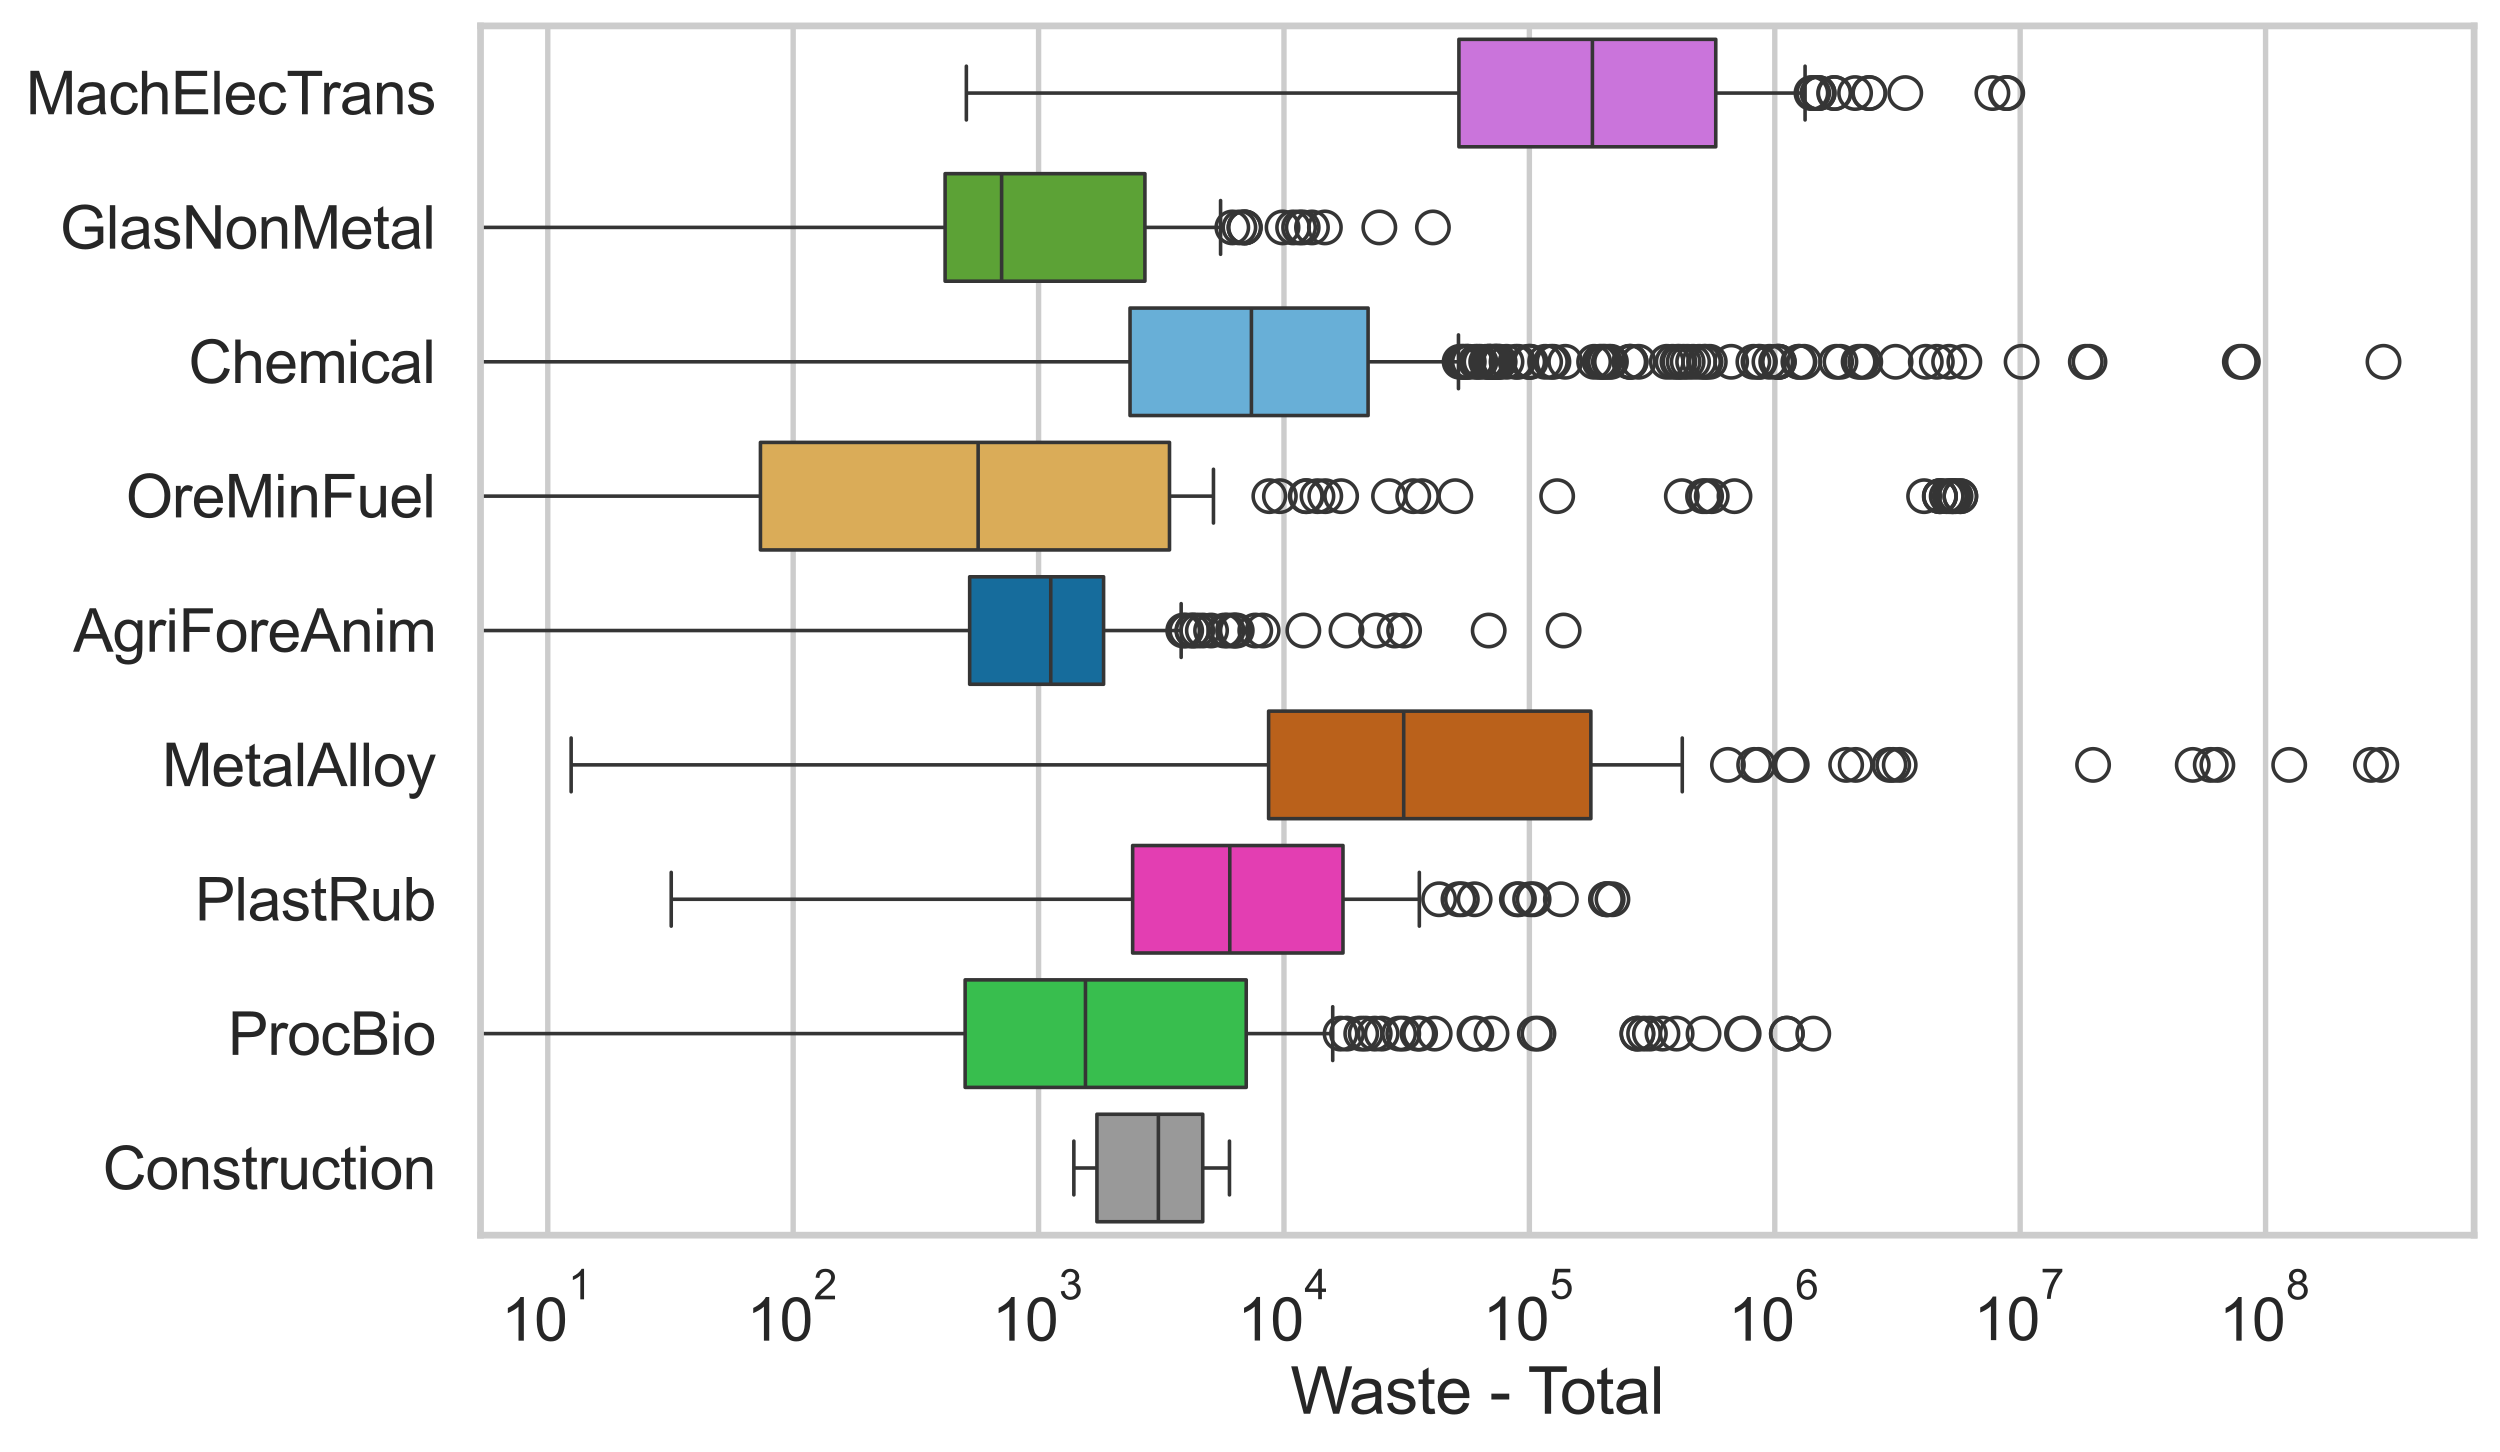 <?xml version="1.0" encoding="utf-8" standalone="no"?>
<!DOCTYPE svg PUBLIC "-//W3C//DTD SVG 1.1//EN"
  "http://www.w3.org/Graphics/SVG/1.1/DTD/svg11.dtd">
<svg xmlns:xlink="http://www.w3.org/1999/xlink" width="695.577pt" height="404.121pt" viewBox="0 0 695.577 404.121" xmlns="http://www.w3.org/2000/svg" version="1.1">
 <defs>
  <style type="text/css">*{stroke-linejoin: round; stroke-linecap: butt}</style>
 </defs>
 <g id="figure_1">
  <g id="patch_1">
   <path d="M 0 404.121 
L 695.577 404.121 
L 695.577 0 
L 0 0 
z
" style="fill: #ffffff"/>
  </g>
  <g id="axes_1">
   <g id="patch_2">
    <path d="M 133.697 343.665 
L 688.377 343.665 
L 688.377 7.2 
L 133.697 7.2 
z
" style="fill: #ffffff"/>
   </g>
   <g id="matplotlib.axis_1">
    <g id="xtick_1">
     <g id="line2d_1">
      <path d="M 152.407 343.665 
L 152.407 7.2 
" clip-path="url(#pf1b313c9f9)" style="fill: none; stroke: #cccccc; stroke-width: 1.5; stroke-linecap: round"/>
     </g>
     <g id="text_1">
      <!-- $\mathdefault{10^{1}}$ -->
      <g style="fill: #262626" transform="translate(139.455 373.18) scale(0.165 -0.165)">
       <defs>
        <path id="ArialMT-31" d="M 2384 0 
L 1822 0 
L 1822 3584 
Q 1619 3391 1289 3197 
Q 959 3003 697 2906 
L 697 3450 
Q 1169 3672 1522 3987 
Q 1875 4303 2022 4600 
L 2384 4600 
L 2384 0 
z
" transform="scale(0.016)"/>
        <path id="ArialMT-30" d="M 266 2259 
Q 266 3072 433 3567 
Q 600 4063 929 4331 
Q 1259 4600 1759 4600 
Q 2128 4600 2406 4451 
Q 2684 4303 2865 4023 
Q 3047 3744 3150 3342 
Q 3253 2941 3253 2259 
Q 3253 1453 3087 958 
Q 2922 463 2592 192 
Q 2263 -78 1759 -78 
Q 1097 -78 719 397 
Q 266 969 266 2259 
z
M 844 2259 
Q 844 1131 1108 757 
Q 1372 384 1759 384 
Q 2147 384 2411 759 
Q 2675 1134 2675 2259 
Q 2675 3391 2411 3762 
Q 2147 4134 1753 4134 
Q 1366 4134 1134 3806 
Q 844 3388 844 2259 
z
" transform="scale(0.016)"/>
       </defs>
       <use xlink:href="#ArialMT-31" transform="translate(0 0.994)"/>
       <use xlink:href="#ArialMT-30" transform="translate(55.615 0.994)"/>
       <use xlink:href="#ArialMT-31" transform="translate(112.973 70.688) scale(0.7)"/>
      </g>
     </g>
    </g>
    <g id="xtick_2">
     <g id="line2d_2">
      <path d="M 220.685 343.665 
L 220.685 7.2 
" clip-path="url(#pf1b313c9f9)" style="fill: none; stroke: #cccccc; stroke-width: 1.5; stroke-linecap: round"/>
     </g>
     <g id="text_2">
      <!-- $\mathdefault{10^{2}}$ -->
      <g style="fill: #262626" transform="translate(207.732 373.18) scale(0.165 -0.165)">
       <defs>
        <path id="ArialMT-32" d="M 3222 541 
L 3222 0 
L 194 0 
Q 188 203 259 391 
Q 375 700 629 1000 
Q 884 1300 1366 1694 
Q 2113 2306 2375 2664 
Q 2638 3022 2638 3341 
Q 2638 3675 2398 3904 
Q 2159 4134 1775 4134 
Q 1369 4134 1125 3890 
Q 881 3647 878 3216 
L 300 3275 
Q 359 3922 746 4261 
Q 1134 4600 1788 4600 
Q 2447 4600 2831 4234 
Q 3216 3869 3216 3328 
Q 3216 3053 3103 2787 
Q 2991 2522 2730 2228 
Q 2469 1934 1863 1422 
Q 1356 997 1212 845 
Q 1069 694 975 541 
L 3222 541 
z
" transform="scale(0.016)"/>
       </defs>
       <use xlink:href="#ArialMT-31" transform="translate(0 0.994)"/>
       <use xlink:href="#ArialMT-30" transform="translate(55.615 0.994)"/>
       <use xlink:href="#ArialMT-32" transform="translate(112.973 70.688) scale(0.7)"/>
      </g>
     </g>
    </g>
    <g id="xtick_3">
     <g id="line2d_3">
      <path d="M 288.963 343.665 
L 288.963 7.2 
" clip-path="url(#pf1b313c9f9)" style="fill: none; stroke: #cccccc; stroke-width: 1.5; stroke-linecap: round"/>
     </g>
     <g id="text_3">
      <!-- $\mathdefault{10^{3}}$ -->
      <g style="fill: #262626" transform="translate(276.01 373.18) scale(0.165 -0.165)">
       <defs>
        <path id="ArialMT-33" d="M 269 1209 
L 831 1284 
Q 928 806 1161 595 
Q 1394 384 1728 384 
Q 2125 384 2398 659 
Q 2672 934 2672 1341 
Q 2672 1728 2419 1979 
Q 2166 2231 1775 2231 
Q 1616 2231 1378 2169 
L 1441 2663 
Q 1497 2656 1531 2656 
Q 1891 2656 2178 2843 
Q 2466 3031 2466 3422 
Q 2466 3731 2256 3934 
Q 2047 4138 1716 4138 
Q 1388 4138 1169 3931 
Q 950 3725 888 3313 
L 325 3413 
Q 428 3978 793 4289 
Q 1159 4600 1703 4600 
Q 2078 4600 2393 4439 
Q 2709 4278 2876 4000 
Q 3044 3722 3044 3409 
Q 3044 3113 2884 2869 
Q 2725 2625 2413 2481 
Q 2819 2388 3044 2092 
Q 3269 1797 3269 1353 
Q 3269 753 2831 336 
Q 2394 -81 1725 -81 
Q 1122 -81 723 278 
Q 325 638 269 1209 
z
" transform="scale(0.016)"/>
       </defs>
       <use xlink:href="#ArialMT-31" transform="translate(0 0.994)"/>
       <use xlink:href="#ArialMT-30" transform="translate(55.615 0.994)"/>
       <use xlink:href="#ArialMT-33" transform="translate(112.973 70.688) scale(0.7)"/>
      </g>
     </g>
    </g>
    <g id="xtick_4">
     <g id="line2d_4">
      <path d="M 357.24 343.665 
L 357.24 7.2 
" clip-path="url(#pf1b313c9f9)" style="fill: none; stroke: #cccccc; stroke-width: 1.5; stroke-linecap: round"/>
     </g>
     <g id="text_4">
      <!-- $\mathdefault{10^{4}}$ -->
      <g style="fill: #262626" transform="translate(344.288 373.015) scale(0.165 -0.165)">
       <defs>
        <path id="ArialMT-34" d="M 2069 0 
L 2069 1097 
L 81 1097 
L 81 1613 
L 2172 4581 
L 2631 4581 
L 2631 1613 
L 3250 1613 
L 3250 1097 
L 2631 1097 
L 2631 0 
L 2069 0 
z
M 2069 1613 
L 2069 3678 
L 634 1613 
L 2069 1613 
z
" transform="scale(0.016)"/>
       </defs>
       <use xlink:href="#ArialMT-31" transform="translate(0 0.202)"/>
       <use xlink:href="#ArialMT-30" transform="translate(55.615 0.202)"/>
       <use xlink:href="#ArialMT-34" transform="translate(112.973 69.895) scale(0.7)"/>
      </g>
     </g>
    </g>
    <g id="xtick_5">
     <g id="line2d_5">
      <path d="M 425.518 343.665 
L 425.518 7.2 
" clip-path="url(#pf1b313c9f9)" style="fill: none; stroke: #cccccc; stroke-width: 1.5; stroke-linecap: round"/>
     </g>
     <g id="text_5">
      <!-- $\mathdefault{10^{5}}$ -->
      <g style="fill: #262626" transform="translate(412.566 373.015) scale(0.165 -0.165)">
       <defs>
        <path id="ArialMT-35" d="M 266 1200 
L 856 1250 
Q 922 819 1161 601 
Q 1400 384 1738 384 
Q 2144 384 2425 690 
Q 2706 997 2706 1503 
Q 2706 1984 2436 2262 
Q 2166 2541 1728 2541 
Q 1456 2541 1237 2417 
Q 1019 2294 894 2097 
L 366 2166 
L 809 4519 
L 3088 4519 
L 3088 3981 
L 1259 3981 
L 1013 2750 
Q 1425 3038 1878 3038 
Q 2478 3038 2890 2622 
Q 3303 2206 3303 1553 
Q 3303 931 2941 478 
Q 2500 -78 1738 -78 
Q 1113 -78 717 272 
Q 322 622 266 1200 
z
" transform="scale(0.016)"/>
       </defs>
       <use xlink:href="#ArialMT-31" transform="translate(0 0.88)"/>
       <use xlink:href="#ArialMT-30" transform="translate(55.615 0.88)"/>
       <use xlink:href="#ArialMT-35" transform="translate(112.973 70.573) scale(0.7)"/>
      </g>
     </g>
    </g>
    <g id="xtick_6">
     <g id="line2d_6">
      <path d="M 493.796 343.665 
L 493.796 7.2 
" clip-path="url(#pf1b313c9f9)" style="fill: none; stroke: #cccccc; stroke-width: 1.5; stroke-linecap: round"/>
     </g>
     <g id="text_6">
      <!-- $\mathdefault{10^{6}}$ -->
      <g style="fill: #262626" transform="translate(480.843 373.18) scale(0.165 -0.165)">
       <defs>
        <path id="ArialMT-36" d="M 3184 3459 
L 2625 3416 
Q 2550 3747 2413 3897 
Q 2184 4138 1850 4138 
Q 1581 4138 1378 3988 
Q 1113 3794 959 3422 
Q 806 3050 800 2363 
Q 1003 2672 1297 2822 
Q 1591 2972 1913 2972 
Q 2475 2972 2870 2558 
Q 3266 2144 3266 1488 
Q 3266 1056 3080 686 
Q 2894 316 2569 119 
Q 2244 -78 1831 -78 
Q 1128 -78 684 439 
Q 241 956 241 2144 
Q 241 3472 731 4075 
Q 1159 4600 1884 4600 
Q 2425 4600 2770 4297 
Q 3116 3994 3184 3459 
z
M 888 1484 
Q 888 1194 1011 928 
Q 1134 663 1356 523 
Q 1578 384 1822 384 
Q 2178 384 2434 671 
Q 2691 959 2691 1453 
Q 2691 1928 2437 2201 
Q 2184 2475 1800 2475 
Q 1419 2475 1153 2201 
Q 888 1928 888 1484 
z
" transform="scale(0.016)"/>
       </defs>
       <use xlink:href="#ArialMT-31" transform="translate(0 0.994)"/>
       <use xlink:href="#ArialMT-30" transform="translate(55.615 0.994)"/>
       <use xlink:href="#ArialMT-36" transform="translate(112.973 70.688) scale(0.7)"/>
      </g>
     </g>
    </g>
    <g id="xtick_7">
     <g id="line2d_7">
      <path d="M 562.073 343.665 
L 562.073 7.2 
" clip-path="url(#pf1b313c9f9)" style="fill: none; stroke: #cccccc; stroke-width: 1.5; stroke-linecap: round"/>
     </g>
     <g id="text_7">
      <!-- $\mathdefault{10^{7}}$ -->
      <g style="fill: #262626" transform="translate(549.121 373.015) scale(0.165 -0.165)">
       <defs>
        <path id="ArialMT-37" d="M 303 3981 
L 303 4522 
L 3269 4522 
L 3269 4084 
Q 2831 3619 2401 2847 
Q 1972 2075 1738 1259 
Q 1569 684 1522 0 
L 944 0 
Q 953 541 1156 1306 
Q 1359 2072 1739 2783 
Q 2119 3494 2547 3981 
L 303 3981 
z
" transform="scale(0.016)"/>
       </defs>
       <use xlink:href="#ArialMT-31" transform="translate(0 0.847)"/>
       <use xlink:href="#ArialMT-30" transform="translate(55.615 0.847)"/>
       <use xlink:href="#ArialMT-37" transform="translate(112.973 70.541) scale(0.7)"/>
      </g>
     </g>
    </g>
    <g id="xtick_8">
     <g id="line2d_8">
      <path d="M 630.351 343.665 
L 630.351 7.2 
" clip-path="url(#pf1b313c9f9)" style="fill: none; stroke: #cccccc; stroke-width: 1.5; stroke-linecap: round"/>
     </g>
     <g id="text_8">
      <!-- $\mathdefault{10^{8}}$ -->
      <g style="fill: #262626" transform="translate(617.399 373.18) scale(0.165 -0.165)">
       <defs>
        <path id="ArialMT-38" d="M 1131 2484 
Q 781 2613 612 2850 
Q 444 3088 444 3419 
Q 444 3919 803 4259 
Q 1163 4600 1759 4600 
Q 2359 4600 2725 4251 
Q 3091 3903 3091 3403 
Q 3091 3084 2923 2848 
Q 2756 2613 2416 2484 
Q 2838 2347 3058 2040 
Q 3278 1734 3278 1309 
Q 3278 722 2862 322 
Q 2447 -78 1769 -78 
Q 1091 -78 675 323 
Q 259 725 259 1325 
Q 259 1772 486 2073 
Q 713 2375 1131 2484 
z
M 1019 3438 
Q 1019 3113 1228 2906 
Q 1438 2700 1772 2700 
Q 2097 2700 2305 2904 
Q 2513 3109 2513 3406 
Q 2513 3716 2298 3927 
Q 2084 4138 1766 4138 
Q 1444 4138 1231 3931 
Q 1019 3725 1019 3438 
z
M 838 1322 
Q 838 1081 952 856 
Q 1066 631 1291 507 
Q 1516 384 1775 384 
Q 2178 384 2440 643 
Q 2703 903 2703 1303 
Q 2703 1709 2433 1975 
Q 2163 2241 1756 2241 
Q 1359 2241 1098 1978 
Q 838 1716 838 1322 
z
" transform="scale(0.016)"/>
       </defs>
       <use xlink:href="#ArialMT-31" transform="translate(0 0.994)"/>
       <use xlink:href="#ArialMT-30" transform="translate(55.615 0.994)"/>
       <use xlink:href="#ArialMT-38" transform="translate(112.973 70.688) scale(0.7)"/>
      </g>
     </g>
    </g>
    <g id="xtick_9"/>
    <g id="xtick_10"/>
    <g id="xtick_11"/>
    <g id="xtick_12"/>
    <g id="xtick_13"/>
    <g id="xtick_14"/>
    <g id="xtick_15"/>
    <g id="xtick_16"/>
    <g id="xtick_17"/>
    <g id="xtick_18"/>
    <g id="xtick_19"/>
    <g id="xtick_20"/>
    <g id="xtick_21"/>
    <g id="xtick_22"/>
    <g id="xtick_23"/>
    <g id="xtick_24"/>
    <g id="xtick_25"/>
    <g id="xtick_26"/>
    <g id="xtick_27"/>
    <g id="xtick_28"/>
    <g id="xtick_29"/>
    <g id="xtick_30"/>
    <g id="xtick_31"/>
    <g id="xtick_32"/>
    <g id="xtick_33"/>
    <g id="xtick_34"/>
    <g id="xtick_35"/>
    <g id="xtick_36"/>
    <g id="xtick_37"/>
    <g id="xtick_38"/>
    <g id="xtick_39"/>
    <g id="xtick_40"/>
    <g id="xtick_41"/>
    <g id="xtick_42"/>
    <g id="xtick_43"/>
    <g id="xtick_44"/>
    <g id="xtick_45"/>
    <g id="xtick_46"/>
    <g id="xtick_47"/>
    <g id="xtick_48"/>
    <g id="xtick_49"/>
    <g id="xtick_50"/>
    <g id="xtick_51"/>
    <g id="xtick_52"/>
    <g id="xtick_53"/>
    <g id="xtick_54"/>
    <g id="xtick_55"/>
    <g id="xtick_56"/>
    <g id="xtick_57"/>
    <g id="xtick_58"/>
    <g id="xtick_59"/>
    <g id="xtick_60"/>
    <g id="xtick_61"/>
    <g id="xtick_62"/>
    <g id="xtick_63"/>
    <g id="xtick_64"/>
    <g id="xtick_65"/>
    <g id="xtick_66"/>
    <g id="xtick_67"/>
    <g id="xtick_68"/>
    <g id="xtick_69"/>
    <g id="xtick_70"/>
    <g id="xtick_71"/>
    <g id="xtick_72"/>
    <g id="xtick_73"/>
    <g id="xtick_74"/>
    <g id="text_9">
     <!-- Waste - Total -->
     <g style="fill: #262626" transform="translate(359.024 393.344) scale(0.18 -0.18)">
      <defs>
       <path id="ArialMT-57" d="M 1294 0 
L 78 4581 
L 700 4581 
L 1397 1578 
Q 1509 1106 1591 641 
Q 1766 1375 1797 1488 
L 2669 4581 
L 3400 4581 
L 4056 2263 
Q 4303 1400 4413 641 
Q 4500 1075 4641 1638 
L 5359 4581 
L 5969 4581 
L 4713 0 
L 4128 0 
L 3163 3491 
Q 3041 3928 3019 4028 
Q 2947 3713 2884 3491 
L 1913 0 
L 1294 0 
z
" transform="scale(0.016)"/>
       <path id="ArialMT-61" d="M 2588 409 
Q 2275 144 1986 34 
Q 1697 -75 1366 -75 
Q 819 -75 525 192 
Q 231 459 231 875 
Q 231 1119 342 1320 
Q 453 1522 633 1644 
Q 813 1766 1038 1828 
Q 1203 1872 1538 1913 
Q 2219 1994 2541 2106 
Q 2544 2222 2544 2253 
Q 2544 2597 2384 2738 
Q 2169 2928 1744 2928 
Q 1347 2928 1158 2789 
Q 969 2650 878 2297 
L 328 2372 
Q 403 2725 575 2942 
Q 747 3159 1072 3276 
Q 1397 3394 1825 3394 
Q 2250 3394 2515 3294 
Q 2781 3194 2906 3042 
Q 3031 2891 3081 2659 
Q 3109 2516 3109 2141 
L 3109 1391 
Q 3109 606 3145 398 
Q 3181 191 3288 0 
L 2700 0 
Q 2613 175 2588 409 
z
M 2541 1666 
Q 2234 1541 1622 1453 
Q 1275 1403 1131 1340 
Q 988 1278 909 1158 
Q 831 1038 831 891 
Q 831 666 1001 516 
Q 1172 366 1500 366 
Q 1825 366 2078 508 
Q 2331 650 2450 897 
Q 2541 1088 2541 1459 
L 2541 1666 
z
" transform="scale(0.016)"/>
       <path id="ArialMT-73" d="M 197 991 
L 753 1078 
Q 800 744 1014 566 
Q 1228 388 1613 388 
Q 2000 388 2187 545 
Q 2375 703 2375 916 
Q 2375 1106 2209 1216 
Q 2094 1291 1634 1406 
Q 1016 1563 777 1677 
Q 538 1791 414 1992 
Q 291 2194 291 2438 
Q 291 2659 392 2848 
Q 494 3038 669 3163 
Q 800 3259 1026 3326 
Q 1253 3394 1513 3394 
Q 1903 3394 2198 3281 
Q 2494 3169 2634 2976 
Q 2775 2784 2828 2463 
L 2278 2388 
Q 2241 2644 2061 2787 
Q 1881 2931 1553 2931 
Q 1166 2931 1000 2803 
Q 834 2675 834 2503 
Q 834 2394 903 2306 
Q 972 2216 1119 2156 
Q 1203 2125 1616 2013 
Q 2213 1853 2448 1751 
Q 2684 1650 2818 1456 
Q 2953 1263 2953 975 
Q 2953 694 2789 445 
Q 2625 197 2315 61 
Q 2006 -75 1616 -75 
Q 969 -75 630 194 
Q 291 463 197 991 
z
" transform="scale(0.016)"/>
       <path id="ArialMT-74" d="M 1650 503 
L 1731 6 
Q 1494 -44 1306 -44 
Q 1000 -44 831 53 
Q 663 150 594 308 
Q 525 466 525 972 
L 525 2881 
L 113 2881 
L 113 3319 
L 525 3319 
L 525 4141 
L 1084 4478 
L 1084 3319 
L 1650 3319 
L 1650 2881 
L 1084 2881 
L 1084 941 
Q 1084 700 1114 631 
Q 1144 563 1211 522 
Q 1278 481 1403 481 
Q 1497 481 1650 503 
z
" transform="scale(0.016)"/>
       <path id="ArialMT-65" d="M 2694 1069 
L 3275 997 
Q 3138 488 2766 206 
Q 2394 -75 1816 -75 
Q 1088 -75 661 373 
Q 234 822 234 1631 
Q 234 2469 665 2931 
Q 1097 3394 1784 3394 
Q 2450 3394 2872 2941 
Q 3294 2488 3294 1666 
Q 3294 1616 3291 1516 
L 816 1516 
Q 847 969 1125 678 
Q 1403 388 1819 388 
Q 2128 388 2347 550 
Q 2566 713 2694 1069 
z
M 847 1978 
L 2700 1978 
Q 2663 2397 2488 2606 
Q 2219 2931 1791 2931 
Q 1403 2931 1139 2672 
Q 875 2413 847 1978 
z
" transform="scale(0.016)"/>
       <path id="ArialMT-20" transform="scale(0.016)"/>
       <path id="ArialMT-2d" d="M 203 1375 
L 203 1941 
L 1931 1941 
L 1931 1375 
L 203 1375 
z
" transform="scale(0.016)"/>
       <path id="ArialMT-54" d="M 1659 0 
L 1659 4041 
L 150 4041 
L 150 4581 
L 3781 4581 
L 3781 4041 
L 2266 4041 
L 2266 0 
L 1659 0 
z
" transform="scale(0.016)"/>
       <path id="ArialMT-6f" d="M 213 1659 
Q 213 2581 725 3025 
Q 1153 3394 1769 3394 
Q 2453 3394 2887 2945 
Q 3322 2497 3322 1706 
Q 3322 1066 3130 698 
Q 2938 331 2570 128 
Q 2203 -75 1769 -75 
Q 1072 -75 642 372 
Q 213 819 213 1659 
z
M 791 1659 
Q 791 1022 1069 705 
Q 1347 388 1769 388 
Q 2188 388 2466 706 
Q 2744 1025 2744 1678 
Q 2744 2294 2464 2611 
Q 2184 2928 1769 2928 
Q 1347 2928 1069 2612 
Q 791 2297 791 1659 
z
" transform="scale(0.016)"/>
       <path id="ArialMT-6c" d="M 409 0 
L 409 4581 
L 972 4581 
L 972 0 
L 409 0 
z
" transform="scale(0.016)"/>
      </defs>
      <use xlink:href="#ArialMT-57"/>
      <use xlink:href="#ArialMT-61" transform="translate(90.635 0)"/>
      <use xlink:href="#ArialMT-73" transform="translate(146.25 0)"/>
      <use xlink:href="#ArialMT-74" transform="translate(196.25 0)"/>
      <use xlink:href="#ArialMT-65" transform="translate(224.033 0)"/>
      <use xlink:href="#ArialMT-20" transform="translate(279.648 0)"/>
      <use xlink:href="#ArialMT-2d" transform="translate(307.432 0)"/>
      <use xlink:href="#ArialMT-20" transform="translate(340.732 0)"/>
      <use xlink:href="#ArialMT-54" transform="translate(366.766 0)"/>
      <use xlink:href="#ArialMT-6f" transform="translate(416.725 0)"/>
      <use xlink:href="#ArialMT-74" transform="translate(472.34 0)"/>
      <use xlink:href="#ArialMT-61" transform="translate(500.123 0)"/>
      <use xlink:href="#ArialMT-6c" transform="translate(555.738 0)"/>
     </g>
    </g>
   </g>
   <g id="matplotlib.axis_2">
    <g id="ytick_1">
     <g id="text_10">
      <!-- MachElecTrans -->
      <g style="fill: #262626" transform="translate(7.2 31.798) scale(0.165 -0.165)">
       <defs>
        <path id="ArialMT-4d" d="M 475 0 
L 475 4581 
L 1388 4581 
L 2472 1338 
Q 2622 884 2691 659 
Q 2769 909 2934 1394 
L 4031 4581 
L 4847 4581 
L 4847 0 
L 4263 0 
L 4263 3834 
L 2931 0 
L 2384 0 
L 1059 3900 
L 1059 0 
L 475 0 
z
" transform="scale(0.016)"/>
        <path id="ArialMT-63" d="M 2588 1216 
L 3141 1144 
Q 3050 572 2676 248 
Q 2303 -75 1759 -75 
Q 1078 -75 664 370 
Q 250 816 250 1647 
Q 250 2184 428 2587 
Q 606 2991 970 3192 
Q 1334 3394 1763 3394 
Q 2303 3394 2647 3120 
Q 2991 2847 3088 2344 
L 2541 2259 
Q 2463 2594 2264 2762 
Q 2066 2931 1784 2931 
Q 1359 2931 1093 2626 
Q 828 2322 828 1663 
Q 828 994 1084 691 
Q 1341 388 1753 388 
Q 2084 388 2306 591 
Q 2528 794 2588 1216 
z
" transform="scale(0.016)"/>
        <path id="ArialMT-68" d="M 422 0 
L 422 4581 
L 984 4581 
L 984 2938 
Q 1378 3394 1978 3394 
Q 2347 3394 2619 3248 
Q 2891 3103 3008 2847 
Q 3125 2591 3125 2103 
L 3125 0 
L 2563 0 
L 2563 2103 
Q 2563 2525 2380 2717 
Q 2197 2909 1863 2909 
Q 1613 2909 1392 2779 
Q 1172 2650 1078 2428 
Q 984 2206 984 1816 
L 984 0 
L 422 0 
z
" transform="scale(0.016)"/>
        <path id="ArialMT-45" d="M 506 0 
L 506 4581 
L 3819 4581 
L 3819 4041 
L 1113 4041 
L 1113 2638 
L 3647 2638 
L 3647 2100 
L 1113 2100 
L 1113 541 
L 3925 541 
L 3925 0 
L 506 0 
z
" transform="scale(0.016)"/>
        <path id="ArialMT-72" d="M 416 0 
L 416 3319 
L 922 3319 
L 922 2816 
Q 1116 3169 1280 3281 
Q 1444 3394 1641 3394 
Q 1925 3394 2219 3213 
L 2025 2691 
Q 1819 2813 1613 2813 
Q 1428 2813 1281 2702 
Q 1134 2591 1072 2394 
Q 978 2094 978 1738 
L 978 0 
L 416 0 
z
" transform="scale(0.016)"/>
        <path id="ArialMT-6e" d="M 422 0 
L 422 3319 
L 928 3319 
L 928 2847 
Q 1294 3394 1984 3394 
Q 2284 3394 2536 3286 
Q 2788 3178 2913 3003 
Q 3038 2828 3088 2588 
Q 3119 2431 3119 2041 
L 3119 0 
L 2556 0 
L 2556 2019 
Q 2556 2363 2490 2533 
Q 2425 2703 2258 2804 
Q 2091 2906 1866 2906 
Q 1506 2906 1245 2678 
Q 984 2450 984 1813 
L 984 0 
L 422 0 
z
" transform="scale(0.016)"/>
       </defs>
       <use xlink:href="#ArialMT-4d"/>
       <use xlink:href="#ArialMT-61" transform="translate(83.301 0)"/>
       <use xlink:href="#ArialMT-63" transform="translate(138.916 0)"/>
       <use xlink:href="#ArialMT-68" transform="translate(188.916 0)"/>
       <use xlink:href="#ArialMT-45" transform="translate(244.531 0)"/>
       <use xlink:href="#ArialMT-6c" transform="translate(311.23 0)"/>
       <use xlink:href="#ArialMT-65" transform="translate(333.447 0)"/>
       <use xlink:href="#ArialMT-63" transform="translate(389.062 0)"/>
       <use xlink:href="#ArialMT-54" transform="translate(439.062 0)"/>
       <use xlink:href="#ArialMT-72" transform="translate(496.396 0)"/>
       <use xlink:href="#ArialMT-61" transform="translate(529.697 0)"/>
       <use xlink:href="#ArialMT-6e" transform="translate(585.312 0)"/>
       <use xlink:href="#ArialMT-73" transform="translate(640.928 0)"/>
      </g>
     </g>
    </g>
    <g id="ytick_2">
     <g id="text_11">
      <!-- GlasNonMetal -->
      <g style="fill: #262626" transform="translate(16.659 69.183) scale(0.165 -0.165)">
       <defs>
        <path id="ArialMT-47" d="M 2638 1797 
L 2638 2334 
L 4578 2338 
L 4578 638 
Q 4131 281 3656 101 
Q 3181 -78 2681 -78 
Q 2006 -78 1454 211 
Q 903 500 622 1047 
Q 341 1594 341 2269 
Q 341 2938 620 3517 
Q 900 4097 1425 4378 
Q 1950 4659 2634 4659 
Q 3131 4659 3532 4498 
Q 3934 4338 4162 4050 
Q 4391 3763 4509 3300 
L 3963 3150 
Q 3859 3500 3706 3700 
Q 3553 3900 3268 4020 
Q 2984 4141 2638 4141 
Q 2222 4141 1919 4014 
Q 1616 3888 1430 3681 
Q 1244 3475 1141 3228 
Q 966 2803 966 2306 
Q 966 1694 1177 1281 
Q 1388 869 1791 669 
Q 2194 469 2647 469 
Q 3041 469 3416 620 
Q 3791 772 3984 944 
L 3984 1797 
L 2638 1797 
z
" transform="scale(0.016)"/>
        <path id="ArialMT-4e" d="M 488 0 
L 488 4581 
L 1109 4581 
L 3516 984 
L 3516 4581 
L 4097 4581 
L 4097 0 
L 3475 0 
L 1069 3600 
L 1069 0 
L 488 0 
z
" transform="scale(0.016)"/>
       </defs>
       <use xlink:href="#ArialMT-47"/>
       <use xlink:href="#ArialMT-6c" transform="translate(77.783 0)"/>
       <use xlink:href="#ArialMT-61" transform="translate(100 0)"/>
       <use xlink:href="#ArialMT-73" transform="translate(155.615 0)"/>
       <use xlink:href="#ArialMT-4e" transform="translate(205.615 0)"/>
       <use xlink:href="#ArialMT-6f" transform="translate(277.832 0)"/>
       <use xlink:href="#ArialMT-6e" transform="translate(333.447 0)"/>
       <use xlink:href="#ArialMT-4d" transform="translate(389.062 0)"/>
       <use xlink:href="#ArialMT-65" transform="translate(472.363 0)"/>
       <use xlink:href="#ArialMT-74" transform="translate(527.979 0)"/>
       <use xlink:href="#ArialMT-61" transform="translate(555.762 0)"/>
       <use xlink:href="#ArialMT-6c" transform="translate(611.377 0)"/>
      </g>
     </g>
    </g>
    <g id="ytick_3">
     <g id="text_12">
      <!-- Chemical -->
      <g style="fill: #262626" transform="translate(52.428 106.568) scale(0.165 -0.165)">
       <defs>
        <path id="ArialMT-43" d="M 3763 1606 
L 4369 1453 
Q 4178 706 3683 314 
Q 3188 -78 2472 -78 
Q 1731 -78 1267 223 
Q 803 525 561 1097 
Q 319 1669 319 2325 
Q 319 3041 592 3573 
Q 866 4106 1370 4382 
Q 1875 4659 2481 4659 
Q 3169 4659 3637 4309 
Q 4106 3959 4291 3325 
L 3694 3184 
Q 3534 3684 3231 3912 
Q 2928 4141 2469 4141 
Q 1941 4141 1586 3887 
Q 1231 3634 1087 3207 
Q 944 2781 944 2328 
Q 944 1744 1114 1308 
Q 1284 872 1643 656 
Q 2003 441 2422 441 
Q 2931 441 3284 734 
Q 3638 1028 3763 1606 
z
" transform="scale(0.016)"/>
        <path id="ArialMT-6d" d="M 422 0 
L 422 3319 
L 925 3319 
L 925 2853 
Q 1081 3097 1340 3245 
Q 1600 3394 1931 3394 
Q 2300 3394 2536 3241 
Q 2772 3088 2869 2813 
Q 3263 3394 3894 3394 
Q 4388 3394 4653 3120 
Q 4919 2847 4919 2278 
L 4919 0 
L 4359 0 
L 4359 2091 
Q 4359 2428 4304 2576 
Q 4250 2725 4106 2815 
Q 3963 2906 3769 2906 
Q 3419 2906 3187 2673 
Q 2956 2441 2956 1928 
L 2956 0 
L 2394 0 
L 2394 2156 
Q 2394 2531 2256 2718 
Q 2119 2906 1806 2906 
Q 1569 2906 1367 2781 
Q 1166 2656 1075 2415 
Q 984 2175 984 1722 
L 984 0 
L 422 0 
z
" transform="scale(0.016)"/>
        <path id="ArialMT-69" d="M 425 3934 
L 425 4581 
L 988 4581 
L 988 3934 
L 425 3934 
z
M 425 0 
L 425 3319 
L 988 3319 
L 988 0 
L 425 0 
z
" transform="scale(0.016)"/>
       </defs>
       <use xlink:href="#ArialMT-43"/>
       <use xlink:href="#ArialMT-68" transform="translate(72.217 0)"/>
       <use xlink:href="#ArialMT-65" transform="translate(127.832 0)"/>
       <use xlink:href="#ArialMT-6d" transform="translate(183.447 0)"/>
       <use xlink:href="#ArialMT-69" transform="translate(266.748 0)"/>
       <use xlink:href="#ArialMT-63" transform="translate(288.965 0)"/>
       <use xlink:href="#ArialMT-61" transform="translate(338.965 0)"/>
       <use xlink:href="#ArialMT-6c" transform="translate(394.58 0)"/>
      </g>
     </g>
    </g>
    <g id="ytick_4">
     <g id="text_13">
      <!-- OreMinFuel -->
      <g style="fill: #262626" transform="translate(35.013 143.953) scale(0.165 -0.165)">
       <defs>
        <path id="ArialMT-4f" d="M 309 2231 
Q 309 3372 921 4017 
Q 1534 4663 2503 4663 
Q 3138 4663 3647 4359 
Q 4156 4056 4423 3514 
Q 4691 2972 4691 2284 
Q 4691 1588 4409 1038 
Q 4128 488 3612 205 
Q 3097 -78 2500 -78 
Q 1853 -78 1343 234 
Q 834 547 571 1087 
Q 309 1628 309 2231 
z
M 934 2222 
Q 934 1394 1379 917 
Q 1825 441 2497 441 
Q 3181 441 3623 922 
Q 4066 1403 4066 2288 
Q 4066 2847 3877 3264 
Q 3688 3681 3323 3911 
Q 2959 4141 2506 4141 
Q 1863 4141 1398 3698 
Q 934 3256 934 2222 
z
" transform="scale(0.016)"/>
        <path id="ArialMT-46" d="M 525 0 
L 525 4581 
L 3616 4581 
L 3616 4041 
L 1131 4041 
L 1131 2622 
L 3281 2622 
L 3281 2081 
L 1131 2081 
L 1131 0 
L 525 0 
z
" transform="scale(0.016)"/>
        <path id="ArialMT-75" d="M 2597 0 
L 2597 488 
Q 2209 -75 1544 -75 
Q 1250 -75 995 37 
Q 741 150 617 320 
Q 494 491 444 738 
Q 409 903 409 1263 
L 409 3319 
L 972 3319 
L 972 1478 
Q 972 1038 1006 884 
Q 1059 663 1231 536 
Q 1403 409 1656 409 
Q 1909 409 2131 539 
Q 2353 669 2445 892 
Q 2538 1116 2538 1541 
L 2538 3319 
L 3100 3319 
L 3100 0 
L 2597 0 
z
" transform="scale(0.016)"/>
       </defs>
       <use xlink:href="#ArialMT-4f"/>
       <use xlink:href="#ArialMT-72" transform="translate(77.783 0)"/>
       <use xlink:href="#ArialMT-65" transform="translate(111.084 0)"/>
       <use xlink:href="#ArialMT-4d" transform="translate(166.699 0)"/>
       <use xlink:href="#ArialMT-69" transform="translate(250 0)"/>
       <use xlink:href="#ArialMT-6e" transform="translate(272.217 0)"/>
       <use xlink:href="#ArialMT-46" transform="translate(327.832 0)"/>
       <use xlink:href="#ArialMT-75" transform="translate(388.916 0)"/>
       <use xlink:href="#ArialMT-65" transform="translate(444.531 0)"/>
       <use xlink:href="#ArialMT-6c" transform="translate(500.146 0)"/>
      </g>
     </g>
    </g>
    <g id="ytick_5">
     <g id="text_14">
      <!-- AgriForeAnim -->
      <g style="fill: #262626" transform="translate(20.341 181.337) scale(0.165 -0.165)">
       <defs>
        <path id="ArialMT-41" d="M -9 0 
L 1750 4581 
L 2403 4581 
L 4278 0 
L 3588 0 
L 3053 1388 
L 1138 1388 
L 634 0 
L -9 0 
z
M 1313 1881 
L 2866 1881 
L 2388 3150 
Q 2169 3728 2063 4100 
Q 1975 3659 1816 3225 
L 1313 1881 
z
" transform="scale(0.016)"/>
        <path id="ArialMT-67" d="M 319 -275 
L 866 -356 
Q 900 -609 1056 -725 
Q 1266 -881 1628 -881 
Q 2019 -881 2231 -725 
Q 2444 -569 2519 -288 
Q 2563 -116 2559 434 
Q 2191 0 1641 0 
Q 956 0 581 494 
Q 206 988 206 1678 
Q 206 2153 378 2554 
Q 550 2956 876 3175 
Q 1203 3394 1644 3394 
Q 2231 3394 2613 2919 
L 2613 3319 
L 3131 3319 
L 3131 450 
Q 3131 -325 2973 -648 
Q 2816 -972 2473 -1159 
Q 2131 -1347 1631 -1347 
Q 1038 -1347 672 -1080 
Q 306 -813 319 -275 
z
M 784 1719 
Q 784 1066 1043 766 
Q 1303 466 1694 466 
Q 2081 466 2343 764 
Q 2606 1063 2606 1700 
Q 2606 2309 2336 2618 
Q 2066 2928 1684 2928 
Q 1309 2928 1046 2623 
Q 784 2319 784 1719 
z
" transform="scale(0.016)"/>
       </defs>
       <use xlink:href="#ArialMT-41"/>
       <use xlink:href="#ArialMT-67" transform="translate(66.699 0)"/>
       <use xlink:href="#ArialMT-72" transform="translate(122.314 0)"/>
       <use xlink:href="#ArialMT-69" transform="translate(155.615 0)"/>
       <use xlink:href="#ArialMT-46" transform="translate(177.832 0)"/>
       <use xlink:href="#ArialMT-6f" transform="translate(238.916 0)"/>
       <use xlink:href="#ArialMT-72" transform="translate(294.531 0)"/>
       <use xlink:href="#ArialMT-65" transform="translate(327.832 0)"/>
       <use xlink:href="#ArialMT-41" transform="translate(383.447 0)"/>
       <use xlink:href="#ArialMT-6e" transform="translate(450.146 0)"/>
       <use xlink:href="#ArialMT-69" transform="translate(505.762 0)"/>
       <use xlink:href="#ArialMT-6d" transform="translate(527.979 0)"/>
      </g>
     </g>
    </g>
    <g id="ytick_6">
     <g id="text_15">
      <!-- MetalAlloy -->
      <g style="fill: #262626" transform="translate(45.088 218.722) scale(0.165 -0.165)">
       <defs>
        <path id="ArialMT-79" d="M 397 -1278 
L 334 -750 
Q 519 -800 656 -800 
Q 844 -800 956 -737 
Q 1069 -675 1141 -563 
Q 1194 -478 1313 -144 
Q 1328 -97 1363 -6 
L 103 3319 
L 709 3319 
L 1400 1397 
Q 1534 1031 1641 628 
Q 1738 1016 1872 1384 
L 2581 3319 
L 3144 3319 
L 1881 -56 
Q 1678 -603 1566 -809 
Q 1416 -1088 1222 -1217 
Q 1028 -1347 759 -1347 
Q 597 -1347 397 -1278 
z
" transform="scale(0.016)"/>
       </defs>
       <use xlink:href="#ArialMT-4d"/>
       <use xlink:href="#ArialMT-65" transform="translate(83.301 0)"/>
       <use xlink:href="#ArialMT-74" transform="translate(138.916 0)"/>
       <use xlink:href="#ArialMT-61" transform="translate(166.699 0)"/>
       <use xlink:href="#ArialMT-6c" transform="translate(222.314 0)"/>
       <use xlink:href="#ArialMT-41" transform="translate(244.531 0)"/>
       <use xlink:href="#ArialMT-6c" transform="translate(311.23 0)"/>
       <use xlink:href="#ArialMT-6c" transform="translate(333.447 0)"/>
       <use xlink:href="#ArialMT-6f" transform="translate(355.664 0)"/>
       <use xlink:href="#ArialMT-79" transform="translate(411.279 0)"/>
      </g>
     </g>
    </g>
    <g id="ytick_7">
     <g id="text_16">
      <!-- PlastRub -->
      <g style="fill: #262626" transform="translate(54.248 256.107) scale(0.165 -0.165)">
       <defs>
        <path id="ArialMT-50" d="M 494 0 
L 494 4581 
L 2222 4581 
Q 2678 4581 2919 4538 
Q 3256 4481 3484 4323 
Q 3713 4166 3852 3881 
Q 3991 3597 3991 3256 
Q 3991 2672 3619 2267 
Q 3247 1863 2275 1863 
L 1100 1863 
L 1100 0 
L 494 0 
z
M 1100 2403 
L 2284 2403 
Q 2872 2403 3119 2622 
Q 3366 2841 3366 3238 
Q 3366 3525 3220 3729 
Q 3075 3934 2838 4000 
Q 2684 4041 2272 4041 
L 1100 4041 
L 1100 2403 
z
" transform="scale(0.016)"/>
        <path id="ArialMT-52" d="M 503 0 
L 503 4581 
L 2534 4581 
Q 3147 4581 3465 4457 
Q 3784 4334 3975 4021 
Q 4166 3709 4166 3331 
Q 4166 2844 3850 2509 
Q 3534 2175 2875 2084 
Q 3116 1969 3241 1856 
Q 3506 1613 3744 1247 
L 4541 0 
L 3778 0 
L 3172 953 
Q 2906 1366 2734 1584 
Q 2563 1803 2427 1890 
Q 2291 1978 2150 2013 
Q 2047 2034 1813 2034 
L 1109 2034 
L 1109 0 
L 503 0 
z
M 1109 2559 
L 2413 2559 
Q 2828 2559 3062 2645 
Q 3297 2731 3419 2920 
Q 3541 3109 3541 3331 
Q 3541 3656 3305 3865 
Q 3069 4075 2559 4075 
L 1109 4075 
L 1109 2559 
z
" transform="scale(0.016)"/>
        <path id="ArialMT-62" d="M 941 0 
L 419 0 
L 419 4581 
L 981 4581 
L 981 2947 
Q 1338 3394 1891 3394 
Q 2197 3394 2470 3270 
Q 2744 3147 2920 2923 
Q 3097 2700 3197 2384 
Q 3297 2069 3297 1709 
Q 3297 856 2875 390 
Q 2453 -75 1863 -75 
Q 1275 -75 941 416 
L 941 0 
z
M 934 1684 
Q 934 1088 1097 822 
Q 1363 388 1816 388 
Q 2184 388 2453 708 
Q 2722 1028 2722 1663 
Q 2722 2313 2464 2622 
Q 2206 2931 1841 2931 
Q 1472 2931 1203 2611 
Q 934 2291 934 1684 
z
" transform="scale(0.016)"/>
       </defs>
       <use xlink:href="#ArialMT-50"/>
       <use xlink:href="#ArialMT-6c" transform="translate(66.699 0)"/>
       <use xlink:href="#ArialMT-61" transform="translate(88.916 0)"/>
       <use xlink:href="#ArialMT-73" transform="translate(144.531 0)"/>
       <use xlink:href="#ArialMT-74" transform="translate(194.531 0)"/>
       <use xlink:href="#ArialMT-52" transform="translate(222.314 0)"/>
       <use xlink:href="#ArialMT-75" transform="translate(294.531 0)"/>
       <use xlink:href="#ArialMT-62" transform="translate(350.146 0)"/>
      </g>
     </g>
    </g>
    <g id="ytick_8">
     <g id="text_17">
      <!-- ProcBio -->
      <g style="fill: #262626" transform="translate(63.424 293.492) scale(0.165 -0.165)">
       <defs>
        <path id="ArialMT-42" d="M 469 0 
L 469 4581 
L 2188 4581 
Q 2713 4581 3030 4442 
Q 3347 4303 3526 4014 
Q 3706 3725 3706 3409 
Q 3706 3116 3547 2856 
Q 3388 2597 3066 2438 
Q 3481 2316 3704 2022 
Q 3928 1728 3928 1328 
Q 3928 1006 3792 729 
Q 3656 453 3456 303 
Q 3256 153 2954 76 
Q 2653 0 2216 0 
L 469 0 
z
M 1075 2656 
L 2066 2656 
Q 2469 2656 2644 2709 
Q 2875 2778 2992 2937 
Q 3109 3097 3109 3338 
Q 3109 3566 3000 3739 
Q 2891 3913 2687 3977 
Q 2484 4041 1991 4041 
L 1075 4041 
L 1075 2656 
z
M 1075 541 
L 2216 541 
Q 2509 541 2628 563 
Q 2838 600 2978 687 
Q 3119 775 3209 942 
Q 3300 1109 3300 1328 
Q 3300 1584 3169 1773 
Q 3038 1963 2805 2039 
Q 2572 2116 2134 2116 
L 1075 2116 
L 1075 541 
z
" transform="scale(0.016)"/>
       </defs>
       <use xlink:href="#ArialMT-50"/>
       <use xlink:href="#ArialMT-72" transform="translate(66.699 0)"/>
       <use xlink:href="#ArialMT-6f" transform="translate(100 0)"/>
       <use xlink:href="#ArialMT-63" transform="translate(155.615 0)"/>
       <use xlink:href="#ArialMT-42" transform="translate(205.615 0)"/>
       <use xlink:href="#ArialMT-69" transform="translate(272.314 0)"/>
       <use xlink:href="#ArialMT-6f" transform="translate(294.531 0)"/>
      </g>
     </g>
    </g>
    <g id="ytick_9">
     <g id="text_18">
      <!-- Construction -->
      <g style="fill: #262626" transform="translate(28.575 330.877) scale(0.165 -0.165)">
       <use xlink:href="#ArialMT-43"/>
       <use xlink:href="#ArialMT-6f" transform="translate(72.217 0)"/>
       <use xlink:href="#ArialMT-6e" transform="translate(127.832 0)"/>
       <use xlink:href="#ArialMT-73" transform="translate(183.447 0)"/>
       <use xlink:href="#ArialMT-74" transform="translate(233.447 0)"/>
       <use xlink:href="#ArialMT-72" transform="translate(261.23 0)"/>
       <use xlink:href="#ArialMT-75" transform="translate(294.531 0)"/>
       <use xlink:href="#ArialMT-63" transform="translate(350.146 0)"/>
       <use xlink:href="#ArialMT-74" transform="translate(400.146 0)"/>
       <use xlink:href="#ArialMT-69" transform="translate(427.93 0)"/>
       <use xlink:href="#ArialMT-6f" transform="translate(450.146 0)"/>
       <use xlink:href="#ArialMT-6e" transform="translate(505.762 0)"/>
      </g>
     </g>
    </g>
   </g>
   <g id="patch_3">
    <path d="M 405.916 10.938 
L 405.916 40.846 
L 477.377 40.846 
L 477.377 10.938 
L 405.916 10.938 
z
" clip-path="url(#pf1b313c9f9)" style="fill: #ca74db; stroke: #353535; stroke-linejoin: miter"/>
   </g>
   <g id="line2d_9">
    <path d="M 405.916 25.892 
L 268.871 25.892 
" clip-path="url(#pf1b313c9f9)" style="fill: none; stroke: #353535"/>
   </g>
   <g id="line2d_10">
    <path d="M 477.377 25.892 
L 502.227 25.892 
" clip-path="url(#pf1b313c9f9)" style="fill: none; stroke: #353535"/>
   </g>
   <g id="line2d_11">
    <path d="M 268.871 18.415 
L 268.871 33.369 
" clip-path="url(#pf1b313c9f9)" style="fill: none; stroke: #353535; stroke-linecap: round"/>
   </g>
   <g id="line2d_12">
    <path d="M 502.227 18.415 
L 502.227 33.369 
" clip-path="url(#pf1b313c9f9)" style="fill: none; stroke: #353535; stroke-linecap: round"/>
   </g>
   <g id="line2d_13">
    <defs>
     <path id="m33b149dcec" d="M 0 4.5 
C 1.193 4.5 2.338 4.026 3.182 3.182 
C 4.026 2.338 4.5 1.193 4.5 0 
C 4.5 -1.193 4.026 -2.338 3.182 -3.182 
C 2.338 -4.026 1.193 -4.5 0 -4.5 
C -1.193 -4.5 -2.338 -4.026 -3.182 -3.182 
C -4.026 -2.338 -4.5 -1.193 -4.5 0 
C -4.5 1.193 -4.026 2.338 -3.182 3.182 
C -2.338 4.026 -1.193 4.5 0 4.5 
z
" style="stroke: #353535"/>
    </defs>
    <g clip-path="url(#pf1b313c9f9)">
     <use xlink:href="#m33b149dcec" x="519.996" y="25.892" style="fill-opacity: 0; stroke: #353535"/>
     <use xlink:href="#m33b149dcec" x="510.309" y="25.892" style="fill-opacity: 0; stroke: #353535"/>
     <use xlink:href="#m33b149dcec" x="504.501" y="25.892" style="fill-opacity: 0; stroke: #353535"/>
     <use xlink:href="#m33b149dcec" x="516.138" y="25.892" style="fill-opacity: 0; stroke: #353535"/>
     <use xlink:href="#m33b149dcec" x="510.441" y="25.892" style="fill-opacity: 0; stroke: #353535"/>
     <use xlink:href="#m33b149dcec" x="506.006" y="25.892" style="fill-opacity: 0; stroke: #353535"/>
     <use xlink:href="#m33b149dcec" x="558.155" y="25.892" style="fill-opacity: 0; stroke: #353535"/>
     <use xlink:href="#m33b149dcec" x="558.475" y="25.892" style="fill-opacity: 0; stroke: #353535"/>
     <use xlink:href="#m33b149dcec" x="520.116" y="25.892" style="fill-opacity: 0; stroke: #353535"/>
     <use xlink:href="#m33b149dcec" x="530.096" y="25.892" style="fill-opacity: 0; stroke: #353535"/>
     <use xlink:href="#m33b149dcec" x="504" y="25.892" style="fill-opacity: 0; stroke: #353535"/>
     <use xlink:href="#m33b149dcec" x="554.349" y="25.892" style="fill-opacity: 0; stroke: #353535"/>
     <use xlink:href="#m33b149dcec" x="505.667" y="25.892" style="fill-opacity: 0; stroke: #353535"/>
     <use xlink:href="#m33b149dcec" x="506.006" y="25.892" style="fill-opacity: 0; stroke: #353535"/>
    </g>
   </g>
   <g id="patch_4">
    <path d="M 262.958 48.323 
L 262.958 78.231 
L 318.55 78.231 
L 318.55 48.323 
L 262.958 48.323 
z
" clip-path="url(#pf1b313c9f9)" style="fill: #5ca236; stroke: #353535; stroke-linejoin: miter"/>
   </g>
   <g id="line2d_14">
    <path d="M 262.958 63.277 
L -1 63.277 
" clip-path="url(#pf1b313c9f9)" style="fill: none; stroke: #353535"/>
   </g>
   <g id="line2d_15">
    <path d="M 318.55 63.277 
L 339.602 63.277 
" clip-path="url(#pf1b313c9f9)" style="fill: none; stroke: #353535"/>
   </g>
   <g id="line2d_16">
    <path clip-path="url(#pf1b313c9f9)" style="fill: none; stroke: #353535; stroke-linecap: round"/>
   </g>
   <g id="line2d_17">
    <path d="M 339.602 55.8 
L 339.602 70.754 
" clip-path="url(#pf1b313c9f9)" style="fill: none; stroke: #353535; stroke-linecap: round"/>
   </g>
   <g id="line2d_18">
    <g clip-path="url(#pf1b313c9f9)">
     <use xlink:href="#m33b149dcec" x="346.251" y="63.277" style="fill-opacity: 0; stroke: #353535"/>
     <use xlink:href="#m33b149dcec" x="398.679" y="63.277" style="fill-opacity: 0; stroke: #353535"/>
     <use xlink:href="#m33b149dcec" x="368.627" y="63.277" style="fill-opacity: 0; stroke: #353535"/>
     <use xlink:href="#m33b149dcec" x="344.846" y="63.277" style="fill-opacity: 0; stroke: #353535"/>
     <use xlink:href="#m33b149dcec" x="356.845" y="63.277" style="fill-opacity: 0; stroke: #353535"/>
     <use xlink:href="#m33b149dcec" x="346.249" y="63.277" style="fill-opacity: 0; stroke: #353535"/>
     <use xlink:href="#m33b149dcec" x="359.777" y="63.277" style="fill-opacity: 0; stroke: #353535"/>
     <use xlink:href="#m33b149dcec" x="383.772" y="63.277" style="fill-opacity: 0; stroke: #353535"/>
     <use xlink:href="#m33b149dcec" x="361.454" y="63.277" style="fill-opacity: 0; stroke: #353535"/>
     <use xlink:href="#m33b149dcec" x="342.87" y="63.277" style="fill-opacity: 0; stroke: #353535"/>
     <use xlink:href="#m33b149dcec" x="362.453" y="63.277" style="fill-opacity: 0; stroke: #353535"/>
     <use xlink:href="#m33b149dcec" x="365.031" y="63.277" style="fill-opacity: 0; stroke: #353535"/>
     <use xlink:href="#m33b149dcec" x="346.378" y="63.277" style="fill-opacity: 0; stroke: #353535"/>
    </g>
   </g>
   <g id="patch_5">
    <path d="M 314.409 85.708 
L 314.409 115.616 
L 380.645 115.616 
L 380.645 85.708 
L 314.409 85.708 
z
" clip-path="url(#pf1b313c9f9)" style="fill: #68afd7; stroke: #353535; stroke-linejoin: miter"/>
   </g>
   <g id="line2d_19">
    <path d="M 314.409 100.662 
L -1 100.662 
" clip-path="url(#pf1b313c9f9)" style="fill: none; stroke: #353535"/>
   </g>
   <g id="line2d_20">
    <path d="M 380.645 100.662 
L 405.789 100.662 
" clip-path="url(#pf1b313c9f9)" style="fill: none; stroke: #353535"/>
   </g>
   <g id="line2d_21">
    <path clip-path="url(#pf1b313c9f9)" style="fill: none; stroke: #353535; stroke-linecap: round"/>
   </g>
   <g id="line2d_22">
    <path d="M 405.789 93.185 
L 405.789 108.139 
" clip-path="url(#pf1b313c9f9)" style="fill: none; stroke: #353535; stroke-linecap: round"/>
   </g>
   <g id="line2d_23">
    <g clip-path="url(#pf1b313c9f9)">
     <use xlink:href="#m33b149dcec" x="500.675" y="100.662" style="fill-opacity: 0; stroke: #353535"/>
     <use xlink:href="#m33b149dcec" x="415.957" y="100.662" style="fill-opacity: 0; stroke: #353535"/>
     <use xlink:href="#m33b149dcec" x="446.544" y="100.662" style="fill-opacity: 0; stroke: #353535"/>
     <use xlink:href="#m33b149dcec" x="494.196" y="100.662" style="fill-opacity: 0; stroke: #353535"/>
     <use xlink:href="#m33b149dcec" x="425.861" y="100.662" style="fill-opacity: 0; stroke: #353535"/>
     <use xlink:href="#m33b149dcec" x="407.19" y="100.662" style="fill-opacity: 0; stroke: #353535"/>
     <use xlink:href="#m33b149dcec" x="581.358" y="100.662" style="fill-opacity: 0; stroke: #353535"/>
     <use xlink:href="#m33b149dcec" x="445.494" y="100.662" style="fill-opacity: 0; stroke: #353535"/>
     <use xlink:href="#m33b149dcec" x="447.634" y="100.662" style="fill-opacity: 0; stroke: #353535"/>
     <use xlink:href="#m33b149dcec" x="510.879" y="100.662" style="fill-opacity: 0; stroke: #353535"/>
     <use xlink:href="#m33b149dcec" x="468.44" y="100.662" style="fill-opacity: 0; stroke: #353535"/>
     <use xlink:href="#m33b149dcec" x="489.666" y="100.662" style="fill-opacity: 0; stroke: #353535"/>
     <use xlink:href="#m33b149dcec" x="527.409" y="100.662" style="fill-opacity: 0; stroke: #353535"/>
     <use xlink:href="#m33b149dcec" x="406.104" y="100.662" style="fill-opacity: 0; stroke: #353535"/>
     <use xlink:href="#m33b149dcec" x="663.164" y="100.662" style="fill-opacity: 0; stroke: #353535"/>
     <use xlink:href="#m33b149dcec" x="435.49" y="100.662" style="fill-opacity: 0; stroke: #353535"/>
     <use xlink:href="#m33b149dcec" x="416.797" y="100.662" style="fill-opacity: 0; stroke: #353535"/>
     <use xlink:href="#m33b149dcec" x="414.356" y="100.662" style="fill-opacity: 0; stroke: #353535"/>
     <use xlink:href="#m33b149dcec" x="489.265" y="100.662" style="fill-opacity: 0; stroke: #353535"/>
     <use xlink:href="#m33b149dcec" x="414.246" y="100.662" style="fill-opacity: 0; stroke: #353535"/>
     <use xlink:href="#m33b149dcec" x="475.719" y="100.662" style="fill-opacity: 0; stroke: #353535"/>
     <use xlink:href="#m33b149dcec" x="467.27" y="100.662" style="fill-opacity: 0; stroke: #353535"/>
     <use xlink:href="#m33b149dcec" x="538.891" y="100.662" style="fill-opacity: 0; stroke: #353535"/>
     <use xlink:href="#m33b149dcec" x="471.073" y="100.662" style="fill-opacity: 0; stroke: #353535"/>
     <use xlink:href="#m33b149dcec" x="517.121" y="100.662" style="fill-opacity: 0; stroke: #353535"/>
     <use xlink:href="#m33b149dcec" x="425.207" y="100.662" style="fill-opacity: 0; stroke: #353535"/>
     <use xlink:href="#m33b149dcec" x="562.47" y="100.662" style="fill-opacity: 0; stroke: #353535"/>
     <use xlink:href="#m33b149dcec" x="429.901" y="100.662" style="fill-opacity: 0; stroke: #353535"/>
     <use xlink:href="#m33b149dcec" x="466.714" y="100.662" style="fill-opacity: 0; stroke: #353535"/>
     <use xlink:href="#m33b149dcec" x="453.688" y="100.662" style="fill-opacity: 0; stroke: #353535"/>
     <use xlink:href="#m33b149dcec" x="425.599" y="100.662" style="fill-opacity: 0; stroke: #353535"/>
     <use xlink:href="#m33b149dcec" x="422.409" y="100.662" style="fill-opacity: 0; stroke: #353535"/>
     <use xlink:href="#m33b149dcec" x="472.758" y="100.662" style="fill-opacity: 0; stroke: #353535"/>
     <use xlink:href="#m33b149dcec" x="535.81" y="100.662" style="fill-opacity: 0; stroke: #353535"/>
     <use xlink:href="#m33b149dcec" x="463.761" y="100.662" style="fill-opacity: 0; stroke: #353535"/>
     <use xlink:href="#m33b149dcec" x="487.845" y="100.662" style="fill-opacity: 0; stroke: #353535"/>
     <use xlink:href="#m33b149dcec" x="415.192" y="100.662" style="fill-opacity: 0; stroke: #353535"/>
     <use xlink:href="#m33b149dcec" x="501.965" y="100.662" style="fill-opacity: 0; stroke: #353535"/>
     <use xlink:href="#m33b149dcec" x="512.07" y="100.662" style="fill-opacity: 0; stroke: #353535"/>
     <use xlink:href="#m33b149dcec" x="623.197" y="100.662" style="fill-opacity: 0; stroke: #353535"/>
     <use xlink:href="#m33b149dcec" x="421.701" y="100.662" style="fill-opacity: 0; stroke: #353535"/>
     <use xlink:href="#m33b149dcec" x="494.824" y="100.662" style="fill-opacity: 0; stroke: #353535"/>
     <use xlink:href="#m33b149dcec" x="474.555" y="100.662" style="fill-opacity: 0; stroke: #353535"/>
     <use xlink:href="#m33b149dcec" x="492.312" y="100.662" style="fill-opacity: 0; stroke: #353535"/>
     <use xlink:href="#m33b149dcec" x="419.161" y="100.662" style="fill-opacity: 0; stroke: #353535"/>
     <use xlink:href="#m33b149dcec" x="517.893" y="100.662" style="fill-opacity: 0; stroke: #353535"/>
     <use xlink:href="#m33b149dcec" x="417.112" y="100.662" style="fill-opacity: 0; stroke: #353535"/>
     <use xlink:href="#m33b149dcec" x="446.215" y="100.662" style="fill-opacity: 0; stroke: #353535"/>
     <use xlink:href="#m33b149dcec" x="411.92" y="100.662" style="fill-opacity: 0; stroke: #353535"/>
     <use xlink:href="#m33b149dcec" x="416.048" y="100.662" style="fill-opacity: 0; stroke: #353535"/>
     <use xlink:href="#m33b149dcec" x="624.028" y="100.662" style="fill-opacity: 0; stroke: #353535"/>
     <use xlink:href="#m33b149dcec" x="494.82" y="100.662" style="fill-opacity: 0; stroke: #353535"/>
     <use xlink:href="#m33b149dcec" x="432.214" y="100.662" style="fill-opacity: 0; stroke: #353535"/>
     <use xlink:href="#m33b149dcec" x="414.279" y="100.662" style="fill-opacity: 0; stroke: #353535"/>
     <use xlink:href="#m33b149dcec" x="469.562" y="100.662" style="fill-opacity: 0; stroke: #353535"/>
     <use xlink:href="#m33b149dcec" x="474.114" y="100.662" style="fill-opacity: 0; stroke: #353535"/>
     <use xlink:href="#m33b149dcec" x="406.824" y="100.662" style="fill-opacity: 0; stroke: #353535"/>
     <use xlink:href="#m33b149dcec" x="416.153" y="100.662" style="fill-opacity: 0; stroke: #353535"/>
     <use xlink:href="#m33b149dcec" x="494.954" y="100.662" style="fill-opacity: 0; stroke: #353535"/>
     <use xlink:href="#m33b149dcec" x="414.755" y="100.662" style="fill-opacity: 0; stroke: #353535"/>
     <use xlink:href="#m33b149dcec" x="443.529" y="100.662" style="fill-opacity: 0; stroke: #353535"/>
     <use xlink:href="#m33b149dcec" x="481.665" y="100.662" style="fill-opacity: 0; stroke: #353535"/>
     <use xlink:href="#m33b149dcec" x="413.503" y="100.662" style="fill-opacity: 0; stroke: #353535"/>
     <use xlink:href="#m33b149dcec" x="410.564" y="100.662" style="fill-opacity: 0; stroke: #353535"/>
     <use xlink:href="#m33b149dcec" x="408.131" y="100.662" style="fill-opacity: 0; stroke: #353535"/>
     <use xlink:href="#m33b149dcec" x="453.323" y="100.662" style="fill-opacity: 0; stroke: #353535"/>
     <use xlink:href="#m33b149dcec" x="448.212" y="100.662" style="fill-opacity: 0; stroke: #353535"/>
     <use xlink:href="#m33b149dcec" x="542.298" y="100.662" style="fill-opacity: 0; stroke: #353535"/>
     <use xlink:href="#m33b149dcec" x="518.979" y="100.662" style="fill-opacity: 0; stroke: #353535"/>
     <use xlink:href="#m33b149dcec" x="416.303" y="100.662" style="fill-opacity: 0; stroke: #353535"/>
     <use xlink:href="#m33b149dcec" x="417.249" y="100.662" style="fill-opacity: 0; stroke: #353535"/>
     <use xlink:href="#m33b149dcec" x="411.206" y="100.662" style="fill-opacity: 0; stroke: #353535"/>
     <use xlink:href="#m33b149dcec" x="408.026" y="100.662" style="fill-opacity: 0; stroke: #353535"/>
     <use xlink:href="#m33b149dcec" x="445.062" y="100.662" style="fill-opacity: 0; stroke: #353535"/>
     <use xlink:href="#m33b149dcec" x="431.518" y="100.662" style="fill-opacity: 0; stroke: #353535"/>
     <use xlink:href="#m33b149dcec" x="455.904" y="100.662" style="fill-opacity: 0; stroke: #353535"/>
     <use xlink:href="#m33b149dcec" x="408.664" y="100.662" style="fill-opacity: 0; stroke: #353535"/>
     <use xlink:href="#m33b149dcec" x="580.337" y="100.662" style="fill-opacity: 0; stroke: #353535"/>
     <use xlink:href="#m33b149dcec" x="453.686" y="100.662" style="fill-opacity: 0; stroke: #353535"/>
     <use xlink:href="#m33b149dcec" x="465.368" y="100.662" style="fill-opacity: 0; stroke: #353535"/>
     <use xlink:href="#m33b149dcec" x="546.54" y="100.662" style="fill-opacity: 0; stroke: #353535"/>
     <use xlink:href="#m33b149dcec" x="500.371" y="100.662" style="fill-opacity: 0; stroke: #353535"/>
    </g>
   </g>
   <g id="patch_6">
    <path d="M 211.578 123.093 
L 211.578 153.001 
L 325.39 153.001 
L 325.39 123.093 
L 211.578 123.093 
z
" clip-path="url(#pf1b313c9f9)" style="fill: #daac58; stroke: #353535; stroke-linejoin: miter"/>
   </g>
   <g id="line2d_24">
    <path d="M 211.578 138.047 
L -1 138.047 
" clip-path="url(#pf1b313c9f9)" style="fill: none; stroke: #353535"/>
   </g>
   <g id="line2d_25">
    <path d="M 325.39 138.047 
L 337.623 138.047 
" clip-path="url(#pf1b313c9f9)" style="fill: none; stroke: #353535"/>
   </g>
   <g id="line2d_26">
    <path clip-path="url(#pf1b313c9f9)" style="fill: none; stroke: #353535; stroke-linecap: round"/>
   </g>
   <g id="line2d_27">
    <path d="M 337.623 130.57 
L 337.623 145.524 
" clip-path="url(#pf1b313c9f9)" style="fill: none; stroke: #353535; stroke-linecap: round"/>
   </g>
   <g id="line2d_28">
    <g clip-path="url(#pf1b313c9f9)">
     <use xlink:href="#m33b149dcec" x="395.633" y="138.047" style="fill-opacity: 0; stroke: #353535"/>
     <use xlink:href="#m33b149dcec" x="356.103" y="138.047" style="fill-opacity: 0; stroke: #353535"/>
     <use xlink:href="#m33b149dcec" x="543.465" y="138.047" style="fill-opacity: 0; stroke: #353535"/>
     <use xlink:href="#m33b149dcec" x="482.586" y="138.047" style="fill-opacity: 0; stroke: #353535"/>
     <use xlink:href="#m33b149dcec" x="373.142" y="138.047" style="fill-opacity: 0; stroke: #353535"/>
     <use xlink:href="#m33b149dcec" x="544.103" y="138.047" style="fill-opacity: 0; stroke: #353535"/>
     <use xlink:href="#m33b149dcec" x="476.252" y="138.047" style="fill-opacity: 0; stroke: #353535"/>
     <use xlink:href="#m33b149dcec" x="474.698" y="138.047" style="fill-opacity: 0; stroke: #353535"/>
     <use xlink:href="#m33b149dcec" x="539.696" y="138.047" style="fill-opacity: 0; stroke: #353535"/>
     <use xlink:href="#m33b149dcec" x="541.627" y="138.047" style="fill-opacity: 0; stroke: #353535"/>
     <use xlink:href="#m33b149dcec" x="368.733" y="138.047" style="fill-opacity: 0; stroke: #353535"/>
     <use xlink:href="#m33b149dcec" x="539.785" y="138.047" style="fill-opacity: 0; stroke: #353535"/>
     <use xlink:href="#m33b149dcec" x="539.77" y="138.047" style="fill-opacity: 0; stroke: #353535"/>
     <use xlink:href="#m33b149dcec" x="545.432" y="138.047" style="fill-opacity: 0; stroke: #353535"/>
     <use xlink:href="#m33b149dcec" x="363.537" y="138.047" style="fill-opacity: 0; stroke: #353535"/>
     <use xlink:href="#m33b149dcec" x="393.204" y="138.047" style="fill-opacity: 0; stroke: #353535"/>
     <use xlink:href="#m33b149dcec" x="366.562" y="138.047" style="fill-opacity: 0; stroke: #353535"/>
     <use xlink:href="#m33b149dcec" x="545.425" y="138.047" style="fill-opacity: 0; stroke: #353535"/>
     <use xlink:href="#m33b149dcec" x="467.937" y="138.047" style="fill-opacity: 0; stroke: #353535"/>
     <use xlink:href="#m33b149dcec" x="386.469" y="138.047" style="fill-opacity: 0; stroke: #353535"/>
     <use xlink:href="#m33b149dcec" x="542.485" y="138.047" style="fill-opacity: 0; stroke: #353535"/>
     <use xlink:href="#m33b149dcec" x="543.191" y="138.047" style="fill-opacity: 0; stroke: #353535"/>
     <use xlink:href="#m33b149dcec" x="433.251" y="138.047" style="fill-opacity: 0; stroke: #353535"/>
     <use xlink:href="#m33b149dcec" x="404.903" y="138.047" style="fill-opacity: 0; stroke: #353535"/>
     <use xlink:href="#m33b149dcec" x="353.168" y="138.047" style="fill-opacity: 0; stroke: #353535"/>
     <use xlink:href="#m33b149dcec" x="473.833" y="138.047" style="fill-opacity: 0; stroke: #353535"/>
     <use xlink:href="#m33b149dcec" x="543.198" y="138.047" style="fill-opacity: 0; stroke: #353535"/>
     <use xlink:href="#m33b149dcec" x="363.298" y="138.047" style="fill-opacity: 0; stroke: #353535"/>
     <use xlink:href="#m33b149dcec" x="535.344" y="138.047" style="fill-opacity: 0; stroke: #353535"/>
    </g>
   </g>
   <g id="patch_7">
    <path d="M 269.793 160.478 
L 269.793 190.386 
L 307.049 190.386 
L 307.049 160.478 
L 269.793 160.478 
z
" clip-path="url(#pf1b313c9f9)" style="fill: #166c9c; stroke: #353535; stroke-linejoin: miter"/>
   </g>
   <g id="line2d_29">
    <path d="M 269.793 175.432 
L -1 175.432 
" clip-path="url(#pf1b313c9f9)" style="fill: none; stroke: #353535"/>
   </g>
   <g id="line2d_30">
    <path d="M 307.049 175.432 
L 328.635 175.432 
" clip-path="url(#pf1b313c9f9)" style="fill: none; stroke: #353535"/>
   </g>
   <g id="line2d_31">
    <path clip-path="url(#pf1b313c9f9)" style="fill: none; stroke: #353535; stroke-linecap: round"/>
   </g>
   <g id="line2d_32">
    <path d="M 328.635 167.955 
L 328.635 182.909 
" clip-path="url(#pf1b313c9f9)" style="fill: none; stroke: #353535; stroke-linecap: round"/>
   </g>
   <g id="line2d_33">
    <g clip-path="url(#pf1b313c9f9)">
     <use xlink:href="#m33b149dcec" x="330.038" y="175.432" style="fill-opacity: 0; stroke: #353535"/>
     <use xlink:href="#m33b149dcec" x="331.824" y="175.432" style="fill-opacity: 0; stroke: #353535"/>
     <use xlink:href="#m33b149dcec" x="374.64" y="175.432" style="fill-opacity: 0; stroke: #353535"/>
     <use xlink:href="#m33b149dcec" x="343.066" y="175.432" style="fill-opacity: 0; stroke: #353535"/>
     <use xlink:href="#m33b149dcec" x="329.202" y="175.432" style="fill-opacity: 0; stroke: #353535"/>
     <use xlink:href="#m33b149dcec" x="333.124" y="175.432" style="fill-opacity: 0; stroke: #353535"/>
     <use xlink:href="#m33b149dcec" x="435.044" y="175.432" style="fill-opacity: 0; stroke: #353535"/>
     <use xlink:href="#m33b149dcec" x="340.647" y="175.432" style="fill-opacity: 0; stroke: #353535"/>
     <use xlink:href="#m33b149dcec" x="414.201" y="175.432" style="fill-opacity: 0; stroke: #353535"/>
     <use xlink:href="#m33b149dcec" x="343.557" y="175.432" style="fill-opacity: 0; stroke: #353535"/>
     <use xlink:href="#m33b149dcec" x="390.658" y="175.432" style="fill-opacity: 0; stroke: #353535"/>
     <use xlink:href="#m33b149dcec" x="344.101" y="175.432" style="fill-opacity: 0; stroke: #353535"/>
     <use xlink:href="#m33b149dcec" x="349.247" y="175.432" style="fill-opacity: 0; stroke: #353535"/>
     <use xlink:href="#m33b149dcec" x="336.954" y="175.432" style="fill-opacity: 0; stroke: #353535"/>
     <use xlink:href="#m33b149dcec" x="362.63" y="175.432" style="fill-opacity: 0; stroke: #353535"/>
     <use xlink:href="#m33b149dcec" x="331.729" y="175.432" style="fill-opacity: 0; stroke: #353535"/>
     <use xlink:href="#m33b149dcec" x="334.658" y="175.432" style="fill-opacity: 0; stroke: #353535"/>
     <use xlink:href="#m33b149dcec" x="351.32" y="175.432" style="fill-opacity: 0; stroke: #353535"/>
     <use xlink:href="#m33b149dcec" x="388.04" y="175.432" style="fill-opacity: 0; stroke: #353535"/>
     <use xlink:href="#m33b149dcec" x="382.876" y="175.432" style="fill-opacity: 0; stroke: #353535"/>
     <use xlink:href="#m33b149dcec" x="341.562" y="175.432" style="fill-opacity: 0; stroke: #353535"/>
    </g>
   </g>
   <g id="patch_8">
    <path d="M 352.968 197.863 
L 352.968 227.771 
L 442.627 227.771 
L 442.627 197.863 
L 352.968 197.863 
z
" clip-path="url(#pf1b313c9f9)" style="fill: #ba611b; stroke: #353535; stroke-linejoin: miter"/>
   </g>
   <g id="line2d_34">
    <path d="M 352.968 212.817 
L 158.91 212.817 
" clip-path="url(#pf1b313c9f9)" style="fill: none; stroke: #353535"/>
   </g>
   <g id="line2d_35">
    <path d="M 442.627 212.817 
L 468.058 212.817 
" clip-path="url(#pf1b313c9f9)" style="fill: none; stroke: #353535"/>
   </g>
   <g id="line2d_36">
    <path d="M 158.91 205.34 
L 158.91 220.294 
" clip-path="url(#pf1b313c9f9)" style="fill: none; stroke: #353535; stroke-linecap: round"/>
   </g>
   <g id="line2d_37">
    <path d="M 468.058 205.34 
L 468.058 220.294 
" clip-path="url(#pf1b313c9f9)" style="fill: none; stroke: #353535; stroke-linecap: round"/>
   </g>
   <g id="line2d_38">
    <g clip-path="url(#pf1b313c9f9)">
     <use xlink:href="#m33b149dcec" x="636.929" y="212.817" style="fill-opacity: 0; stroke: #353535"/>
     <use xlink:href="#m33b149dcec" x="513.656" y="212.817" style="fill-opacity: 0; stroke: #353535"/>
     <use xlink:href="#m33b149dcec" x="497.825" y="212.817" style="fill-opacity: 0; stroke: #353535"/>
     <use xlink:href="#m33b149dcec" x="525.703" y="212.817" style="fill-opacity: 0; stroke: #353535"/>
     <use xlink:href="#m33b149dcec" x="488.057" y="212.817" style="fill-opacity: 0; stroke: #353535"/>
     <use xlink:href="#m33b149dcec" x="615.094" y="212.817" style="fill-opacity: 0; stroke: #353535"/>
     <use xlink:href="#m33b149dcec" x="662.547" y="212.817" style="fill-opacity: 0; stroke: #353535"/>
     <use xlink:href="#m33b149dcec" x="526.757" y="212.817" style="fill-opacity: 0; stroke: #353535"/>
     <use xlink:href="#m33b149dcec" x="528.557" y="212.817" style="fill-opacity: 0; stroke: #353535"/>
     <use xlink:href="#m33b149dcec" x="489.244" y="212.817" style="fill-opacity: 0; stroke: #353535"/>
     <use xlink:href="#m33b149dcec" x="498.517" y="212.817" style="fill-opacity: 0; stroke: #353535"/>
     <use xlink:href="#m33b149dcec" x="516.314" y="212.817" style="fill-opacity: 0; stroke: #353535"/>
     <use xlink:href="#m33b149dcec" x="616.939" y="212.817" style="fill-opacity: 0; stroke: #353535"/>
     <use xlink:href="#m33b149dcec" x="610.088" y="212.817" style="fill-opacity: 0; stroke: #353535"/>
     <use xlink:href="#m33b149dcec" x="480.765" y="212.817" style="fill-opacity: 0; stroke: #353535"/>
     <use xlink:href="#m33b149dcec" x="582.362" y="212.817" style="fill-opacity: 0; stroke: #353535"/>
     <use xlink:href="#m33b149dcec" x="659.671" y="212.817" style="fill-opacity: 0; stroke: #353535"/>
    </g>
   </g>
   <g id="patch_9">
    <path d="M 315.14 235.248 
L 315.14 265.156 
L 373.658 265.156 
L 373.658 235.248 
L 315.14 235.248 
z
" clip-path="url(#pf1b313c9f9)" style="fill: #e33eb2; stroke: #353535; stroke-linejoin: miter"/>
   </g>
   <g id="line2d_39">
    <path d="M 315.14 250.202 
L 186.756 250.202 
" clip-path="url(#pf1b313c9f9)" style="fill: none; stroke: #353535"/>
   </g>
   <g id="line2d_40">
    <path d="M 373.658 250.202 
L 394.901 250.202 
" clip-path="url(#pf1b313c9f9)" style="fill: none; stroke: #353535"/>
   </g>
   <g id="line2d_41">
    <path d="M 186.756 242.725 
L 186.756 257.679 
" clip-path="url(#pf1b313c9f9)" style="fill: none; stroke: #353535; stroke-linecap: round"/>
   </g>
   <g id="line2d_42">
    <path d="M 394.901 242.725 
L 394.901 257.679 
" clip-path="url(#pf1b313c9f9)" style="fill: none; stroke: #353535; stroke-linecap: round"/>
   </g>
   <g id="line2d_43">
    <g clip-path="url(#pf1b313c9f9)">
     <use xlink:href="#m33b149dcec" x="446.817" y="250.202" style="fill-opacity: 0; stroke: #353535"/>
     <use xlink:href="#m33b149dcec" x="426.694" y="250.202" style="fill-opacity: 0; stroke: #353535"/>
     <use xlink:href="#m33b149dcec" x="422.042" y="250.202" style="fill-opacity: 0; stroke: #353535"/>
     <use xlink:href="#m33b149dcec" x="406.731" y="250.202" style="fill-opacity: 0; stroke: #353535"/>
     <use xlink:href="#m33b149dcec" x="447.124" y="250.202" style="fill-opacity: 0; stroke: #353535"/>
     <use xlink:href="#m33b149dcec" x="400.408" y="250.202" style="fill-opacity: 0; stroke: #353535"/>
     <use xlink:href="#m33b149dcec" x="410.287" y="250.202" style="fill-opacity: 0; stroke: #353535"/>
     <use xlink:href="#m33b149dcec" x="425.724" y="250.202" style="fill-opacity: 0; stroke: #353535"/>
     <use xlink:href="#m33b149dcec" x="434.275" y="250.202" style="fill-opacity: 0; stroke: #353535"/>
     <use xlink:href="#m33b149dcec" x="422.614" y="250.202" style="fill-opacity: 0; stroke: #353535"/>
     <use xlink:href="#m33b149dcec" x="447.318" y="250.202" style="fill-opacity: 0; stroke: #353535"/>
     <use xlink:href="#m33b149dcec" x="448.632" y="250.202" style="fill-opacity: 0; stroke: #353535"/>
     <use xlink:href="#m33b149dcec" x="405.793" y="250.202" style="fill-opacity: 0; stroke: #353535"/>
    </g>
   </g>
   <g id="patch_10">
    <path d="M 268.532 272.633 
L 268.532 302.541 
L 346.736 302.541 
L 346.736 272.633 
L 268.532 272.633 
z
" clip-path="url(#pf1b313c9f9)" style="fill: #38be4e; stroke: #353535; stroke-linejoin: miter"/>
   </g>
   <g id="line2d_44">
    <path d="M 268.532 287.587 
L -1 287.587 
" clip-path="url(#pf1b313c9f9)" style="fill: none; stroke: #353535"/>
   </g>
   <g id="line2d_45">
    <path d="M 346.736 287.587 
L 370.802 287.587 
" clip-path="url(#pf1b313c9f9)" style="fill: none; stroke: #353535"/>
   </g>
   <g id="line2d_46">
    <path clip-path="url(#pf1b313c9f9)" style="fill: none; stroke: #353535; stroke-linecap: round"/>
   </g>
   <g id="line2d_47">
    <path d="M 370.802 280.11 
L 370.802 295.064 
" clip-path="url(#pf1b313c9f9)" style="fill: none; stroke: #353535; stroke-linecap: round"/>
   </g>
   <g id="line2d_48">
    <g clip-path="url(#pf1b313c9f9)">
     <use xlink:href="#m33b149dcec" x="382.491" y="287.587" style="fill-opacity: 0; stroke: #353535"/>
     <use xlink:href="#m33b149dcec" x="414.975" y="287.587" style="fill-opacity: 0; stroke: #353535"/>
     <use xlink:href="#m33b149dcec" x="379.972" y="287.587" style="fill-opacity: 0; stroke: #353535"/>
     <use xlink:href="#m33b149dcec" x="389.272" y="287.587" style="fill-opacity: 0; stroke: #353535"/>
     <use xlink:href="#m33b149dcec" x="394.385" y="287.587" style="fill-opacity: 0; stroke: #353535"/>
     <use xlink:href="#m33b149dcec" x="462.547" y="287.587" style="fill-opacity: 0; stroke: #353535"/>
     <use xlink:href="#m33b149dcec" x="504.505" y="287.587" style="fill-opacity: 0; stroke: #353535"/>
     <use xlink:href="#m33b149dcec" x="428.044" y="287.587" style="fill-opacity: 0; stroke: #353535"/>
     <use xlink:href="#m33b149dcec" x="459.057" y="287.587" style="fill-opacity: 0; stroke: #353535"/>
     <use xlink:href="#m33b149dcec" x="455.608" y="287.587" style="fill-opacity: 0; stroke: #353535"/>
     <use xlink:href="#m33b149dcec" x="466.489" y="287.587" style="fill-opacity: 0; stroke: #353535"/>
     <use xlink:href="#m33b149dcec" x="395.114" y="287.587" style="fill-opacity: 0; stroke: #353535"/>
     <use xlink:href="#m33b149dcec" x="427.043" y="287.587" style="fill-opacity: 0; stroke: #353535"/>
     <use xlink:href="#m33b149dcec" x="374.776" y="287.587" style="fill-opacity: 0; stroke: #353535"/>
     <use xlink:href="#m33b149dcec" x="484.682" y="287.587" style="fill-opacity: 0; stroke: #353535"/>
     <use xlink:href="#m33b149dcec" x="473.976" y="287.587" style="fill-opacity: 0; stroke: #353535"/>
     <use xlink:href="#m33b149dcec" x="410.768" y="287.587" style="fill-opacity: 0; stroke: #353535"/>
     <use xlink:href="#m33b149dcec" x="410.252" y="287.587" style="fill-opacity: 0; stroke: #353535"/>
     <use xlink:href="#m33b149dcec" x="384.417" y="287.587" style="fill-opacity: 0; stroke: #353535"/>
     <use xlink:href="#m33b149dcec" x="497.152" y="287.587" style="fill-opacity: 0; stroke: #353535"/>
     <use xlink:href="#m33b149dcec" x="399.172" y="287.587" style="fill-opacity: 0; stroke: #353535"/>
     <use xlink:href="#m33b149dcec" x="485.132" y="287.587" style="fill-opacity: 0; stroke: #353535"/>
     <use xlink:href="#m33b149dcec" x="378.734" y="287.587" style="fill-opacity: 0; stroke: #353535"/>
     <use xlink:href="#m33b149dcec" x="455.555" y="287.587" style="fill-opacity: 0; stroke: #353535"/>
     <use xlink:href="#m33b149dcec" x="457.432" y="287.587" style="fill-opacity: 0; stroke: #353535"/>
     <use xlink:href="#m33b149dcec" x="497.156" y="287.587" style="fill-opacity: 0; stroke: #353535"/>
     <use xlink:href="#m33b149dcec" x="390.431" y="287.587" style="fill-opacity: 0; stroke: #353535"/>
     <use xlink:href="#m33b149dcec" x="372.98" y="287.587" style="fill-opacity: 0; stroke: #353535"/>
    </g>
   </g>
   <g id="patch_11">
    <path d="M 305.201 310.018 
L 305.201 339.926 
L 334.637 339.926 
L 334.637 310.018 
L 305.201 310.018 
z
" clip-path="url(#pf1b313c9f9)" style="fill: #999999; stroke: #353535; stroke-linejoin: miter"/>
   </g>
   <g id="line2d_49">
    <path d="M 305.201 324.972 
L 298.778 324.972 
" clip-path="url(#pf1b313c9f9)" style="fill: none; stroke: #353535"/>
   </g>
   <g id="line2d_50">
    <path d="M 334.637 324.972 
L 342.075 324.972 
" clip-path="url(#pf1b313c9f9)" style="fill: none; stroke: #353535"/>
   </g>
   <g id="line2d_51">
    <path d="M 298.778 317.495 
L 298.778 332.449 
" clip-path="url(#pf1b313c9f9)" style="fill: none; stroke: #353535; stroke-linecap: round"/>
   </g>
   <g id="line2d_52">
    <path d="M 342.075 317.495 
L 342.075 332.449 
" clip-path="url(#pf1b313c9f9)" style="fill: none; stroke: #353535; stroke-linecap: round"/>
   </g>
   <g id="line2d_53"/>
   <g id="line2d_54">
    <path d="M 443.056 10.938 
L 443.056 40.846 
" clip-path="url(#pf1b313c9f9)" style="fill: none; stroke: #353535"/>
   </g>
   <g id="line2d_55">
    <path d="M 278.682 48.323 
L 278.682 78.231 
" clip-path="url(#pf1b313c9f9)" style="fill: none; stroke: #353535"/>
   </g>
   <g id="line2d_56">
    <path d="M 348.184 85.708 
L 348.184 115.616 
" clip-path="url(#pf1b313c9f9)" style="fill: none; stroke: #353535"/>
   </g>
   <g id="line2d_57">
    <path d="M 272.147 123.093 
L 272.147 153.001 
" clip-path="url(#pf1b313c9f9)" style="fill: none; stroke: #353535"/>
   </g>
   <g id="line2d_58">
    <path d="M 292.356 160.478 
L 292.356 190.386 
" clip-path="url(#pf1b313c9f9)" style="fill: none; stroke: #353535"/>
   </g>
   <g id="line2d_59">
    <path d="M 390.552 197.863 
L 390.552 227.771 
" clip-path="url(#pf1b313c9f9)" style="fill: none; stroke: #353535"/>
   </g>
   <g id="line2d_60">
    <path d="M 342.164 235.248 
L 342.164 265.156 
" clip-path="url(#pf1b313c9f9)" style="fill: none; stroke: #353535"/>
   </g>
   <g id="line2d_61">
    <path d="M 302.009 272.633 
L 302.009 302.541 
" clip-path="url(#pf1b313c9f9)" style="fill: none; stroke: #353535"/>
   </g>
   <g id="line2d_62">
    <path d="M 322.298 310.018 
L 322.298 339.926 
" clip-path="url(#pf1b313c9f9)" style="fill: none; stroke: #353535"/>
   </g>
   <g id="patch_12">
    <path d="M 133.697 343.665 
L 133.697 7.2 
" style="fill: none; stroke: #cccccc; stroke-width: 1.875; stroke-linejoin: miter; stroke-linecap: square"/>
   </g>
   <g id="patch_13">
    <path d="M 688.377 343.665 
L 688.377 7.2 
" style="fill: none; stroke: #cccccc; stroke-width: 1.875; stroke-linejoin: miter; stroke-linecap: square"/>
   </g>
   <g id="patch_14">
    <path d="M 133.697 343.665 
L 688.377 343.665 
" style="fill: none; stroke: #cccccc; stroke-width: 1.875; stroke-linejoin: miter; stroke-linecap: square"/>
   </g>
   <g id="patch_15">
    <path d="M 133.697 7.2 
L 688.377 7.2 
" style="fill: none; stroke: #cccccc; stroke-width: 1.875; stroke-linejoin: miter; stroke-linecap: square"/>
   </g>
  </g>
 </g>
 <defs>
  <clipPath id="pf1b313c9f9">
   <rect x="133.697" y="7.2" width="554.68" height="336.465"/>
  </clipPath>
 </defs>
</svg>
